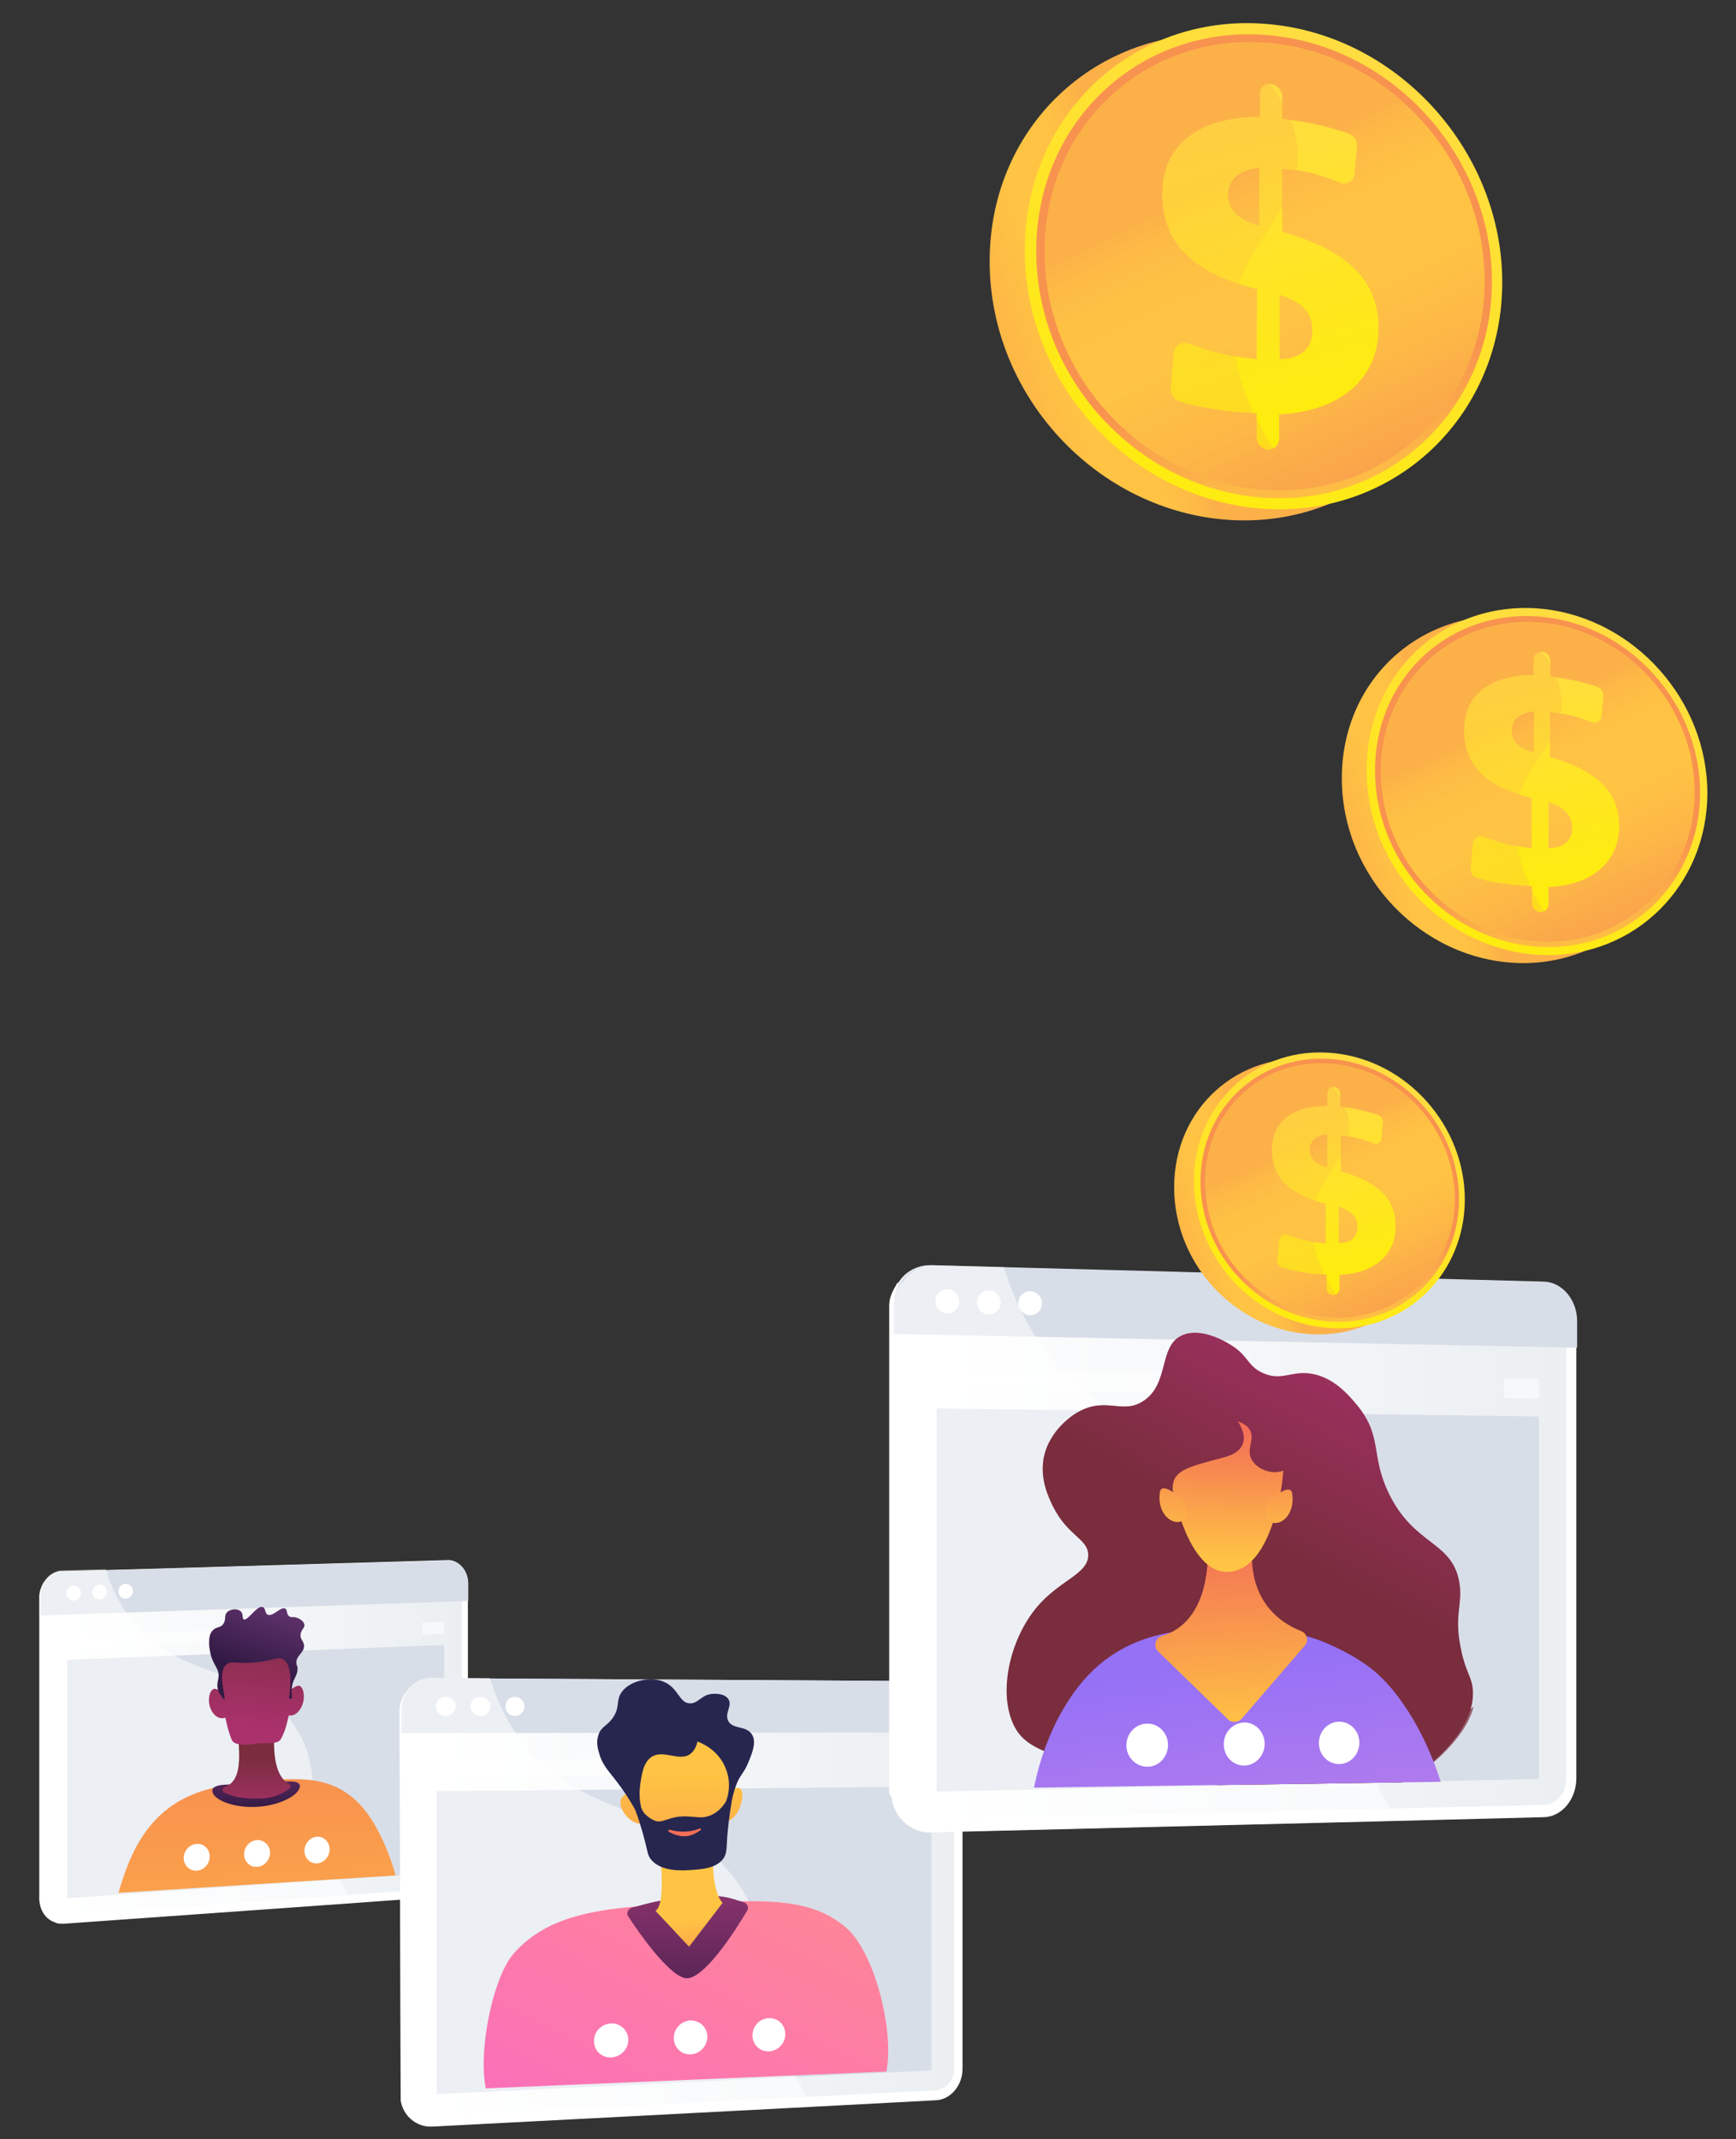 <?xml version="1.0" encoding="utf-8"?>
<!-- Generator: Adobe Illustrator 19.0.0, SVG Export Plug-In . SVG Version: 6.00 Build 0)  -->
<svg version="1.1" id="Layer_1" xmlns="http://www.w3.org/2000/svg" xmlns:xlink="http://www.w3.org/1999/xlink" x="0px" y="0px"
	 viewBox="0 0 454.5 560" style="enable-background:new 0 0 454.5 560;" xml:space="preserve">
<rect x="0" y="0" width="454.5" height="560" fill="#333333" stroke="none"/>
<style type="text/css">
	.st0{fill:#FFFFFF;}
	.st1{fill:url(#XMLID_42_);}
	.st2{fill:#D8DEE8;}
	.st3{opacity:0.5;}
	.st4{clip-path:url(#XMLID_43_);}
	.st5{fill:url(#XMLID_44_);}
	.st6{fill:url(#XMLID_45_);}
	.st7{fill:url(#XMLID_46_);}
	.st8{fill:url(#XMLID_47_);}
	.st9{fill:url(#XMLID_48_);}
	.st10{fill:url(#XMLID_49_);}
	.st11{fill:url(#XMLID_50_);}
	.st12{opacity:0.3;}
	.st13{fill:url(#XMLID_51_);}
	.st14{fill:url(#XMLID_52_);}
	.st15{clip-path:url(#XMLID_53_);}
	.st16{fill:url(#XMLID_54_);}
	.st17{fill:url(#XMLID_55_);}
	.st18{fill:url(#XMLID_57_);}
	.st19{fill:url(#XMLID_65_);}
	.st20{fill:url(#XMLID_69_);}
	.st21{fill:url(#XMLID_70_);}
	.st22{fill:#26264F;}
	.st23{fill:url(#XMLID_95_);}
	.st24{fill:url(#XMLID_102_);}
	.st25{clip-path:url(#XMLID_131_);}
	.st26{fill:url(#XMLID_158_);}
	.st27{opacity:0.7;fill:url(#XMLID_159_);enable-background:new    ;}
	.st28{fill:url(#XMLID_160_);}
	.st29{fill:url(#XMLID_169_);}
	.st30{fill:url(#XMLID_170_);}
	.st31{fill:url(#XMLID_171_);}
	.st32{fill:url(#XMLID_180_);}
	.st33{fill:url(#XMLID_181_);}
	.st34{fill:url(#XMLID_182_);}
	.st35{fill:url(#XMLID_187_);}
	.st36{fill:url(#XMLID_188_);}
	.st37{fill:url(#XMLID_189_);}
	.st38{opacity:0.3;fill:url(#XMLID_190_);enable-background:new    ;}
	.st39{fill:url(#XMLID_191_);}
	.st40{fill:url(#XMLID_192_);}
	.st41{fill:url(#XMLID_193_);}
	.st42{fill:url(#XMLID_194_);}
	.st43{fill:url(#XMLID_195_);}
	.st44{opacity:0.3;fill:url(#XMLID_196_);enable-background:new    ;}
	.st45{fill:url(#XMLID_197_);}
	.st46{fill:url(#XMLID_198_);}
	.st47{fill:url(#XMLID_199_);}
	.st48{fill:url(#XMLID_201_);}
	.st49{fill:url(#XMLID_202_);}
	.st50{opacity:0.3;fill:url(#XMLID_203_);enable-background:new    ;}
</style>
<g id="XMLID_58_">
	<g id="XMLID_96_">
		<path id="XMLID_124_" class="st0" d="M122.5,414.6v75.1c0,3.5-2.3,6.4-5.3,6.7l-24.8,1.8h0l-75.8,5.4c-0.5,0-1,0-1.5-0.1
			c-0.1,0-0.2,0-0.3-0.1c-0.2-0.1-0.3-0.1-0.5-0.2c-0.2-0.1-0.3-0.1-0.5-0.2c-0.2-0.1-0.5-0.2-0.7-0.4c-0.2-0.1-0.3-0.2-0.4-0.3
			c-0.1-0.1-0.3-0.2-0.4-0.3c-1-1-1.7-2.3-1.9-3.9c0-0.3-0.1-0.5-0.1-0.8v-79.2c0-0.1,0-0.1,0-0.2s0-0.2,0-0.3
			c0.1-1.1,0.5-2.2,1.1-3.2c0,0,0.1-0.1,0.1-0.1c0.9-1.5,2.2-2.5,3.8-2.9c0.2-0.1,0.4-0.1,0.6-0.1c0.2,0,0.4,0,0.6,0L28,411l0,0
			l24.6-0.7l64.6-1.9c0.1,0,0.1,0,0.2,0c0.1,0,0.2,0,0.2,0c0.1,0,0.2,0,0.2,0C120.5,408.8,122.5,411.4,122.5,414.6z"/>
		
			<linearGradient id="XMLID_42_" gradientUnits="userSpaceOnUse" x1="12.521" y1="106.07" x2="120.896" y2="106.07" gradientTransform="matrix(1 0 0 -1 0 562)">
			<stop  offset="0" style="stop-color:#FFFFFF"/>
			<stop  offset="0.996" style="stop-color:#EBEFF2"/>
		</linearGradient>
		<path id="XMLID_123_" class="st1" d="M16.6,501.4c-2.2,0.2-4.1-1.7-4.1-4.2V418c0-2.5,1.8-4.6,4.1-4.6l100.6-3
			c2-0.1,3.7,1.8,3.7,4.2v75.1c0,2.4-1.7,4.4-3.7,4.5L16.6,501.4z"/>
		<path id="XMLID_122_" class="st2" d="M117.2,408.5l-100.6,2.9c-3.3,0.1-6,3.1-6,6.8v4.7l112-3.8v-4.5
			C122.6,411.1,120.2,408.4,117.2,408.5z"/>
		<path id="XMLID_121_" class="st0" d="M21.2,417c0,1.1-0.9,2-1.9,2c-1.1,0-1.9-0.8-1.9-1.9c0-1.1,0.9-2,1.9-2
			C20.4,415,21.2,415.9,21.2,417z"/>
		<path id="XMLID_120_" class="st0" d="M28,416.7c0,1.1-0.9,2-1.9,2c-1.1,0-1.9-0.8-1.9-1.9c0-1.1,0.9-2,1.9-2
			C27.2,414.8,28,415.7,28,416.7z"/>
		<path id="XMLID_119_" class="st0" d="M34.8,416.5c0,1.1-0.9,2-1.9,2c-1.1,0-1.9-0.8-1.9-1.9s0.9-2,1.9-2
			C33.9,414.6,34.8,415.5,34.8,416.5z"/>
		<polygon id="XMLID_118_" class="st2" points="116.3,490.1 17.6,496.9 17.6,434.5 116.3,430.6 		"/>
		<g id="XMLID_115_" class="st3">
			<polygon id="XMLID_117_" class="st0" points="70.2,426.2 17.6,428.1 17.6,431.4 70.2,429.4 			"/>
			<polygon id="XMLID_116_" class="st0" points="110.6,424.7 110.6,427.9 116.3,427.7 116.3,424.5 			"/>
		</g>
		<g id="XMLID_113_" class="st3">
			<path id="XMLID_114_" class="st0" d="M92.4,498.1l-75.8,5.4c-0.5,0-1,0-1.5-0.1c-0.1,0-0.2,0-0.3-0.1c-0.2-0.1-0.3-0.1-0.5-0.2
				c-0.2-0.1-0.3-0.1-0.5-0.2c-0.2-0.1-0.5-0.2-0.7-0.4c-0.2-0.1-0.3-0.2-0.4-0.3c-0.1-0.1-0.3-0.2-0.4-0.3c-1-1-1.7-2.3-1.9-3.9
				c0-0.1-0.1-0.2-0.1-0.2v-79.8c0-0.1,0-0.1,0-0.2s0-0.2,0-0.3c0.1-1.1,0.5-2.2,1-3.2c0,0,0.1-0.1,0.1-0.1c1.1-1.8,2.9-3.1,5-3.1
				l11.3-0.3c0,0,0,0.1,0,0.1l0,0c0.4,0.7,0.5,1.4,0.7,2.1c1,2.8,2.4,5.7,4.2,8.5c0.1,0.2,0.2,0.3,0.4,0.5c1.3,2,2.8,3.7,4.2,5.2
				c1.2,1.2,2.4,2.3,3.7,3.2c1.5,1.1,3,2,4.5,2.9l0,0c2.3,1.2,4.6,2.2,7,3.1c9.1,3.5,18.4,5.7,25,15.9c6.3,9.7,3.1,15.7,7,28.7
				c0.4,1.4,0.9,2.8,1.5,4.3c0.2,0.4,0.3,0.8,0.5,1.2c0.7,1.9,1.6,3.6,2.4,5.3c0.7,1.4,1.5,2.8,2.3,4.2
				C91.6,496.8,92,497.4,92.4,498.1L92.4,498.1z"/>
		</g>
		<g id="XMLID_101_">
			<g id="XMLID_237_">
				<defs>
					<polygon id="XMLID_14_" points="110.7,490.5 23.3,496 23.3,403.7 110.7,401.5 					"/>
				</defs>
				<clipPath id="XMLID_43_">
					<use xlink:href="#XMLID_14_"  style="overflow:visible;"/>
				</clipPath>
				<g id="XMLID_103_" class="st4">
					
						<linearGradient id="XMLID_44_" gradientUnits="userSpaceOnUse" x1="60.937" y1="157.796" x2="70.541" y2="4.691" gradientTransform="matrix(1 0 0 -1 0 562)">
						<stop  offset="3.597000e-003" style="stop-color:#F36F56"/>
						<stop  offset="1" style="stop-color:#FFC444"/>
					</linearGradient>
					<path id="XMLID_112_" class="st5" d="M30.2,514.5c-3.1-7.9,1.2-21.6,3.9-27.8c7.8-18,22.1-19.3,33.7-20.4
						c11.3-1,22.1-2.1,29.9,10.7c5.1,8.3,9.8,23.7,6.6,32.3c-3.3,9-12.4,2.9-34.5,4.3C45.2,515.2,34,524.4,30.2,514.5z"/>
					
						<linearGradient id="XMLID_45_" gradientUnits="userSpaceOnUse" x1="67.141" y1="88.023" x2="66.83" y2="106.997" gradientTransform="matrix(1 0 0 -1 0 562)">
						<stop  offset="0" style="stop-color:#311944"/>
						<stop  offset="1" style="stop-color:#893976"/>
					</linearGradient>
					<path id="XMLID_111_" class="st6" d="M78.5,467.6c0,2.2-5.1,5.1-11.4,5.4c-6.3,0.3-11.5-2-11.5-4.2s5.2-1.5,11.5-1.8
						C73.4,466.7,78.5,465.4,78.5,467.6z"/>
					
						<linearGradient id="XMLID_46_" gradientUnits="userSpaceOnUse" x1="67.299" y1="86.257" x2="67.199" y2="102.253" gradientTransform="matrix(1 0 0 -1 0 562)">
						<stop  offset="0" style="stop-color:#AB316D"/>
						<stop  offset="1" style="stop-color:#792D3D"/>
					</linearGradient>
					<path id="XMLID_110_" class="st7" d="M62.9,453.1c-1.7,0.1,2.3,12.6-4.1,14.7c-0.6,0.2-0.7,1.1-0.2,1.4
						c1.7,0.9,4.9,1.9,10.1,1.6c3.4-0.2,5.8-1.6,7.1-2.6c0.4-0.3,0.4-1-0.1-1.2c-1.9-0.9-4.6-4.1-3.8-14L62.9,453.1z"/>
					
						<linearGradient id="XMLID_47_" gradientUnits="userSpaceOnUse" x1="65.947" y1="109.182" x2="68.598" y2="141.102" gradientTransform="matrix(1 0 0 -1 0 562)">
						<stop  offset="0" style="stop-color:#AB316D"/>
						<stop  offset="1" style="stop-color:#792D3D"/>
					</linearGradient>
					<path id="XMLID_109_" class="st8" d="M57.6,438c0,0.2,0.6,11.8,3.1,17.5c0.7,1.6,4.4,1.3,6.7,0.9c2-0.3,5.2,0.4,6.1-1.1
						c3.6-6.1,3-20.6,3-20.6s-1.8-4.8-9.4-4.4C59.5,430.8,57.6,438,57.6,438z"/>
					
						<linearGradient id="XMLID_48_" gradientUnits="userSpaceOnUse" x1="56.99" y1="109.684" x2="59.606" y2="141.18" gradientTransform="matrix(1 0 0 -1 0 562)">
						<stop  offset="0" style="stop-color:#AB316D"/>
						<stop  offset="1" style="stop-color:#792D3D"/>
					</linearGradient>
					<path id="XMLID_108_" class="st9" d="M59.4,444.2c0,0-1.6-1.9-3.1-2.1c-1.5-0.2-2.5,3.9-0.4,6.5c2.1,2.5,4.4,0.3,4.4,0.3
						L59.4,444.2z"/>
					
						<linearGradient id="XMLID_49_" gradientUnits="userSpaceOnUse" x1="76.178" y1="108.785" x2="78.828" y2="140.678" gradientTransform="matrix(1 0 0 -1 0 562)">
						<stop  offset="0" style="stop-color:#AB316D"/>
						<stop  offset="1" style="stop-color:#792D3D"/>
					</linearGradient>
					<path id="XMLID_107_" class="st10" d="M74.9,443.6c0,0,1.6-2,3.1-2.3c1.5-0.3,2.4,3.7,0.4,6.4c-2,2.7-4.4,0.6-4.4,0.6
						L74.9,443.6z"/>
					
						<linearGradient id="XMLID_50_" gradientUnits="userSpaceOnUse" x1="65.251" y1="124.455" x2="72.325" y2="146.394" gradientTransform="matrix(1 0 0 -1 0 562)">
						<stop  offset="0" style="stop-color:#311944"/>
						<stop  offset="1" style="stop-color:#6B3976"/>
					</linearGradient>
					<path id="XMLID_106_" class="st11" d="M58.1,444.1c0.2,0.4,0.4,0.7,0.6,0.7c0.6-0.2-1.9-6.7,0.5-9c1.2-1.2,2.5-0.2,7.4-0.6
						c4.9-0.4,6.1-1.7,7.6-0.8c1.3,0.8,2.5,3.2,1.5,10.3c0.3-0.1,0.6-0.2,0.8-0.2c-0.4-2.3,0-3.8,0.5-4.8c0.3-0.7,0.9-1.6,0.9-2.9
						c0-0.8-0.3-0.8-0.3-1.5c-0.1-1.9,1.9-2.5,2-4.3c0.1-1.4-1.1-1.7-0.9-3.2c0.2-1.3,1.1-1.6,1-2.5c-0.2-1-1.4-1.7-2.3-1.9
						c-0.9-0.2-1.2,0.1-1.7-0.3c-0.8-0.6-0.4-1.7-1-2c-1.1-0.7-3.2,2.2-4.6,1.6c-0.8-0.4-0.5-1.7-1.3-2c-1.5-0.6-4,3.8-5,3.2
						c-0.5-0.3,0-1.3-0.7-2c-0.8-0.9-2.8-0.8-3.7,0.2c-0.8,0.9-0.1,1.9-1,3.1c-0.8,1-1.7,0.6-2.6,1.5c-1.5,1.4-1,4.5-0.8,5.6
						c0.7,3.8,2.7,4.5,2.2,7.1c-0.1,0.7-0.4,1.4-0.2,2.5C57.1,442.9,57.7,443.6,58.1,444.1z"/>
					<g id="XMLID_104_" class="st12">
						
							<linearGradient id="XMLID_51_" gradientUnits="userSpaceOnUse" x1="65.28" y1="124.514" x2="72.406" y2="146.614" gradientTransform="matrix(1 0 0 -1 0 562)">
							<stop  offset="0" style="stop-color:#311944"/>
							<stop  offset="1" style="stop-color:#6B3976"/>
						</linearGradient>
						<path id="XMLID_105_" class="st13" d="M76.6,435.2c-0.2-1.8,1.2-2.8,1-4.1c-0.2-1-1.3-2-2.4-2.1c-2.3-0.4-3.8,3.3-6.1,3
							c-1.8-0.2-1.6-2.5-3.6-3.3c-3.2-1.3-6.5,3.2-8.7,2c-0.6-0.3-1.3-1.2-1.3-3.8c-1.2,1.5-0.7,4.3-0.6,5.3
							c0.7,3.8,2.7,4.5,2.2,7.1c-0.1,0.7-0.4,1.4-0.2,2.5c0.2,1,0.7,1.8,1.1,2.3c0.2,0.4,0.4,0.7,0.6,0.7c0.6-0.2-1.9-6.7,0.5-9
							c1.2-1.2,2.5-0.2,7.4-0.6c4.9-0.4,6.1-1.7,7.6-0.8c1.3,0.8,2.5,3.2,1.5,10.3c0.3-0.1,0.6-0.2,0.8-0.2c-0.4-2.3,0-3.8,0.5-4.8
							c0.1-0.3,0.3-0.6,0.5-1c0-0.6-0.1-1.3-0.3-2C76.9,435.9,76.7,435.8,76.6,435.2z"/>
					</g>
				</g>
			</g>
		</g>
		<g id="XMLID_97_">
			<path id="XMLID_100_" class="st0" d="M54.9,486c0,1.9-1.5,3.6-3.4,3.7c-1.9,0.1-3.4-1.4-3.4-3.3c0-1.9,1.5-3.6,3.4-3.7
				C53.3,482.5,54.9,484,54.9,486z"/>
			<path id="XMLID_99_" class="st0" d="M70.7,485c0,1.9-1.5,3.6-3.4,3.7c-1.9,0.1-3.4-1.4-3.4-3.3c0-1.9,1.5-3.6,3.4-3.7
				C69.2,481.6,70.7,483.1,70.7,485z"/>
			<path id="XMLID_98_" class="st0" d="M86.3,484.1c0,1.9-1.5,3.6-3.3,3.7c-1.8,0.1-3.3-1.4-3.3-3.3s1.5-3.6,3.3-3.7
				C84.8,480.7,86.3,482.2,86.3,484.1z"/>
		</g>
	</g>
	<g id="XMLID_59_">
		<path id="XMLID_94_" class="st2" d="M251.8,448c0-3.8-2.4-6.9-5.6-7.7c-0.1,0-0.2-0.1-0.4-0.1c-0.3-0.1-0.7-0.1-1.1-0.1l-66.3-0.4
			l-65.4-0.4c-0.1,0-0.3,0-0.4,0c-1.7,0.1-3.3,0.8-4.6,1.9c0,0-0.1,0-0.1,0.1c-0.2,0.2-0.4,0.3-0.5,0.5c0,0,0,0,0,0
			c-0.1,0.1-0.2,0.2-0.3,0.3c-1.3,1.5-2,3.4-2,5.6v6l0,0v94.7c0,0.7,0.1,1.4,0.3,2.1c0.1,0.4,0.2,0.8,0.4,1.1c1,2.5,3.1,4.2,5.7,4.7
			c0.5,0.1,1.1,0.1,1.6,0.1l100.1-5.2l0,0l31.6-1.6c3.8-0.2,6.9-3.8,6.9-8.2v-87.9l0,0L251.8,448L251.8,448z"/>
		<g id="XMLID_81_">
			<path id="XMLID_93_" class="st0" d="M252,448v93.6c0,4.3-3.1,8-6.9,8.2l-32.1,1.7l-99.9,5.2c-4.1,0.2-7.7-2.9-8.2-7
				c0-0.3-0.3-101.9-0.3-101.9c0-1.7,0.7-3.3,1.5-4.6c0,0,0.2-0.1,0.2-0.1c1.4-2.2,3.9-3.7,6.7-3.7l15.2,0.1l116.8,0.7
				C248.9,440.1,252,443.6,252,448z"/>
			
				<linearGradient id="XMLID_52_" gradientUnits="userSpaceOnUse" x1="107.649" y1="64.041" x2="249.81" y2="64.041" gradientTransform="matrix(1 0 0 -1 0 562)">
				<stop  offset="0" style="stop-color:#FFFFFF"/>
				<stop  offset="0.996" style="stop-color:#EBEFF2"/>
			</linearGradient>
			<path id="XMLID_92_" class="st14" d="M113.1,553.9c-3,0.2-5.4-2.3-5.4-5.5V447.7c0-3.2,2.4-5.7,5.4-5.7l132,0.6
				c2.6,0,4.7,2.4,4.7,5.3v93.7c0,2.9-2.1,5.4-4.7,5.6L113.1,553.9z"/>
			<path id="XMLID_91_" class="st2" d="M245.1,440.1l-132-0.8c-4.4,0-8,3.7-8,8.4v6l146.9-0.2v-5.6
				C252,443.6,248.9,440.1,245.1,440.1z"/>
			<path id="XMLID_90_" class="st0" d="M119.3,446.7c0,1.4-1.2,2.5-2.6,2.5c-1.4,0-2.6-1.1-2.6-2.5c0-1.4,1.2-2.5,2.6-2.5
				C118.1,444.2,119.3,445.3,119.3,446.7z"/>
			<path id="XMLID_89_" class="st0" d="M128.4,446.7c0,1.4-1.1,2.5-2.6,2.5c-1.4,0-2.6-1.1-2.6-2.5c0-1.4,1.1-2.5,2.6-2.5
				C127.2,444.2,128.4,445.3,128.4,446.7z"/>
			<path id="XMLID_88_" class="st0" d="M137.3,446.7c0,1.4-1.1,2.5-2.5,2.5c-1.4,0-2.5-1.1-2.5-2.5s1.1-2.5,2.5-2.5
				C136.2,444.2,137.3,445.4,137.3,446.7z"/>
			<polygon id="XMLID_87_" class="st2" points="243.9,542 114.4,548.2 114.4,468.9 243.9,467.7 			"/>
			<g id="XMLID_84_" class="st3">
				<polygon id="XMLID_86_" class="st0" points="184,460.3 114.4,460.7 114.4,464.9 184,464.5 				"/>
				<polygon id="XMLID_85_" class="st0" points="236.5,460.1 236.5,464.1 243.9,464.1 243.9,460.1 				"/>
			</g>
			<g id="XMLID_82_" class="st3">
				<path id="XMLID_83_" class="st0" d="M213,551.4l-99.9,5.2c-4.1,0.2-7.7-2.9-8.2-7c0-0.1-0.3-101.9-0.3-101.9
					c0-1.7,0.7-3.3,1.5-4.6c0,0,0.2-0.1,0.2-0.1c1.4-2.3,3.9-3.8,6.7-3.8l15.2,0.1c0,0,0,0.1,0.1,0.1c0.3,0.9,0.6,1.8,0.9,2.7
					c1.3,3.6,3.1,7.3,5.5,11c0.2,0.2,0.3,0.4,0.5,0.7c1.8,2.6,3.6,4.9,5.6,6.8c1.6,1.6,3.2,3,4.9,4.2c1.9,1.5,3.9,2.7,6,3.8
					c14.7,8,31.1,8.7,42,25.1c9.3,14,2.6,21.7,11.6,43.3c1,2.3,2,4.6,3.1,6.7c0.9,1.8,1.9,3.6,3,5.3
					C212,549.8,212.5,550.6,213,551.4z"/>
			</g>
		</g>
		<g id="XMLID_77_">
			<path id="XMLID_80_" class="st0" d="M165.2,534c0,3-2.3,5.5-5.2,5.6c-2.9,0.1-5.2-2.2-5.2-5.1c0-3,2.3-5.5,5.2-5.6
				C162.9,528.8,165.2,531.1,165.2,534z"/>
			<path id="XMLID_79_" class="st0" d="M185.9,533.2c0,2.9-2.3,5.4-5,5.5c-2.8,0.1-5.1-2.2-5.1-5.1s2.3-5.4,5.1-5.5
				C183.7,528,185.9,530.3,185.9,533.2z"/>
			<path id="XMLID_78_" class="st0" d="M206.2,532.4c0,2.9-2.2,5.3-4.9,5.4c-2.7,0.1-5-2.1-5-5s2.2-5.3,5-5.4
				C204,527.2,206.2,529.5,206.2,532.4z"/>
		</g>
		<g id="XMLID_64_">
			<g id="XMLID_200_">
				<defs>
					<polygon id="XMLID_13_" points="236.5,542.1 122.1,546.9 122.1,439.1 236.5,439.8 					"/>
				</defs>
				<clipPath id="XMLID_53_">
					<use xlink:href="#XMLID_13_"  style="overflow:visible;"/>
				</clipPath>
				<g id="XMLID_66_" class="st15">
					
						<linearGradient id="XMLID_54_" gradientUnits="userSpaceOnUse" x1="221.942" y1="111.173" x2="161.544" y2="-7.715" gradientTransform="matrix(1 0 0 -1 0 562)">
						<stop  offset="0" style="stop-color:#FF9085"/>
						<stop  offset="1" style="stop-color:#FB6FBB"/>
					</linearGradient>
					<path id="XMLID_76_" class="st16" d="M182.3,551.6c-35.1,1.8-47.6,7.1-53.3-0.4c-5.3-6.9-0.9-32.4,5.4-39.7
						c9.9-11.4,25.6-12.3,46.7-13.3c19.5-0.9,31.4-1.5,40.6,6.6c8.6,7.6,14.1,34.2,8.7,41.8C225.5,553.7,214.8,549.8,182.3,551.6z"
						/>
					
						<linearGradient id="XMLID_55_" gradientUnits="userSpaceOnUse" x1="179.297" y1="23.291" x2="180.299" y2="77.989" gradientTransform="matrix(1 0 0 -1 0 562)">
						<stop  offset="0" style="stop-color:#311944"/>
						<stop  offset="0.555" style="stop-color:#6F2B60"/>
						<stop  offset="1" style="stop-color:#A03976"/>
					</linearGradient>
					<path id="XMLID_75_" class="st17" d="M169.5,498.3l-4.1,1.1c-1,0.3-1.5,1.5-0.9,2.3c2.8,4.3,10.2,14.9,14.7,16.1
						c4.7,1.2,13.5-12.7,16.4-17.6c0.5-0.8,0.1-1.9-0.8-2.2l-2.9-0.9c-2.4-0.7-4.9-1-7.5-0.7l-11.1,1.1
						C172,497.7,170.7,498,169.5,498.3z"/>
					
						<linearGradient id="XMLID_57_" gradientUnits="userSpaceOnUse" x1="180.95" y1="59.765" x2="184.738" y2="35.142" gradientTransform="matrix(1 0 0 -1 0 562)">
						<stop  offset="0" style="stop-color:#FFC444"/>
						<stop  offset="0.996" style="stop-color:#F36F56"/>
					</linearGradient>
					<path id="XMLID_74_" class="st18" d="M172.5,482.5c0,0,2.2,16-0.9,17.7l8.8,9.4l8.8-11.5c0,0-3.3-2.4-2.4-15.7L172.5,482.5z"/>
					
						<linearGradient id="XMLID_65_" gradientUnits="userSpaceOnUse" x1="179.157" y1="97.568" x2="178.206" y2="34.797" gradientTransform="matrix(1 0 0 -1 0 562)">
						<stop  offset="0" style="stop-color:#FFC444"/>
						<stop  offset="0.996" style="stop-color:#F36F56"/>
					</linearGradient>
					<path id="XMLID_73_" class="st19" d="M167.3,459.4c-0.3,0.4-4.5,20.8,9.9,22.7c14.2,1.9,14.8-13,14.6-19.3
						c-0.2-6.3-6.6-8.6-10.4-9C177.7,453.5,168.4,457.9,167.3,459.4z"/>
					
						<linearGradient id="XMLID_69_" gradientUnits="userSpaceOnUse" x1="811.4" y1="566.523" x2="810.447" y2="503.621" gradientTransform="matrix(0.994 -0.113 -0.113 -0.994 -578.159 1115.88)">
						<stop  offset="0" style="stop-color:#FFC444"/>
						<stop  offset="0.996" style="stop-color:#F36F56"/>
					</linearGradient>
					<path id="XMLID_72_" class="st20" d="M166.4,471.3c0,0-0.7-3.3-3.2-1.2c-2.5,2.1,1.5,7.6,4.7,7.3L166.4,471.3z"/>
					
						<linearGradient id="XMLID_70_" gradientUnits="userSpaceOnUse" x1="192.228" y1="97.461" x2="191.279" y2="34.817" gradientTransform="matrix(1 0 0 -1 0 562)">
						<stop  offset="0" style="stop-color:#FFC444"/>
						<stop  offset="0.996" style="stop-color:#F36F56"/>
					</linearGradient>
					<path id="XMLID_71_" class="st21" d="M191.3,468.8c-0.4,0.3-1.6,8-1.6,8s2,0.2,3.5-2.6C194.7,471.5,195.4,466,191.3,468.8z"/>
					<path id="XMLID_68_" class="st22" d="M196.9,454.1c-1.5-2.5-5.2-1.3-6.3-3.7c-0.9-2,1.2-3.9,0.1-5.6c-1-1.5-3.3-1.4-3.8-1.4
						c-3.2,0-4,2.6-6.3,2.5c-2.8-0.1-2.9-3.9-6.7-5.6c-3.6-1.6-9-0.3-11.1,2.6c-1.7,2.3-0.3,4-2.5,7c-1.5,2-2.9,2.1-3.6,4.2
						c-0.7,1.9-0.2,3.7,0.2,5c0.9,3.2,2.6,4.6,5.1,8c1.1,1.5,2.7,3.7,4.3,6.7c0.7,1.8,1.6,4.5,2.5,8c0.8,3.2,0.8,3.8,1.5,4.8
						c2.6,3.5,8.5,3.1,11,2.9c2.8-0.2,6.3-0.5,8.1-3c0.9-1.3,0.8-2.5,1-5.7c0.2-2.3,0.5-5.5,1.2-9.4c0,0,0.3-1.8,1.1-4
						c1-2.8,2.1-3.2,3.2-6C196.9,459,198.1,456.1,196.9,454.1z M185.2,475.5c-1.7,0.5-2.9,0.1-5.3,0c-4.8-0.2-6.3,2-8.5,1.1
						c-0.9-0.4-3.1-1.5-3.6-3.7c-0.3-1.4-0.5-3.4-0.2-5.6c0.4-2.8,0.8-5.9,3-7.4c3.2-2,7.3,1.4,10.2-0.8c1.1-0.9,1.6-2.2,1.8-3.2
						c0.6,0.2,5.8,2.1,7.6,7.6c1.2,3.4,0.5,6.4-0.1,8C189.2,473.1,187.5,474.9,185.2,475.5z"/>
					
						<linearGradient id="XMLID_95_" gradientUnits="userSpaceOnUse" x1="182.298" y1="109.633" x2="179.582" y2="86.188" gradientTransform="matrix(1 0 0 -1 0 562)">
						<stop  offset="0" style="stop-color:#FFC444"/>
						<stop  offset="0.996" style="stop-color:#F36F56"/>
					</linearGradient>
					<path id="XMLID_67_" class="st23" d="M175.4,479c1.8,0.5,4.6,0.9,7.7-0.3c0.3-0.1,0.6,0.2,0.3,0.4c-1.1,0.8-2.7,1.7-4.5,1.6
						c-1.5-0.1-2.8-0.6-3.8-1.2C174.8,479.3,175,478.9,175.4,479z"/>
				</g>
			</g>
		</g>
		<g id="XMLID_60_">
			<path id="XMLID_63_" class="st0" d="M164.5,534c0,2.4-2,4.5-4.5,4.6c-2.5,0.1-4.5-1.8-4.5-4.3c0-2.5,2-4.5,4.5-4.6
				C162.5,529.6,164.5,531.6,164.5,534z"/>
			<path id="XMLID_62_" class="st0" d="M185.2,533.2c0,2.4-2,4.5-4.4,4.6c-2.4,0.1-4.4-1.8-4.4-4.3s2-4.5,4.4-4.6
				C183.3,528.9,185.2,530.8,185.2,533.2z"/>
			<path id="XMLID_61_" class="st0" d="M205.6,532.5c0,2.4-1.9,4.4-4.3,4.5c-2.4,0.1-4.3-1.8-4.3-4.2c0-2.4,1.9-4.4,4.3-4.5
				C203.7,528.2,205.6,530.1,205.6,532.5z"/>
		</g>
	</g>
	<g id="XMLID_125_">
		<g id="XMLID_141_">
			<path id="XMLID_153_" class="st0" d="M412.7,345.8v119.7c0,5.5-3.8,10.1-8.5,10.2l-39.3,1l-121.4,3c-4.9,0.1-9.5-3.9-10.1-9.2
				c-0.1-0.4-0.6-0.8-0.6-1.2V341.7c0-2.2,1.1-4.1,2.1-5.8c0-0.1,0.3-0.1,0.3-0.1c1.7-2.8,4.8-4.6,8.1-4.5l18.4,0.5l142.4,3.8
				C408.9,335.7,412.7,340.2,412.7,345.8z"/>
			
				<linearGradient id="XMLID_102_" gradientUnits="userSpaceOnUse" x1="237.018" y1="156.566" x2="410.128" y2="156.566" gradientTransform="matrix(1 0 0 -1 0 562)">
				<stop  offset="0" style="stop-color:#FFFFFF"/>
				<stop  offset="0.996" style="stop-color:#EBEFF2"/>
			</linearGradient>
			<path id="XMLID_152_" class="st24" d="M243.6,476.2c-3.6,0.1-6.5-3.1-6.5-7.1V341.7c0-4,2.9-7.2,6.5-7.1l160.7,4.1
				c3.2,0.1,5.8,3.2,5.8,7v119.8c0,3.8-2.6,6.9-5.8,7L243.6,476.2z"/>
			<path id="XMLID_151_" class="st2" d="M404.3,335.5l-160.7-4.3c-5.3-0.1-9.6,4.5-9.6,10.4v7.6l178.9,3.6v-7.2
				C412.8,340.2,409,335.7,404.3,335.5z"/>
			<path id="XMLID_150_" class="st0" d="M251.1,340.7c0,1.8-1.4,3.1-3.1,3.1c-1.7,0-3.1-1.5-3.1-3.2s1.4-3.1,3.1-3.1
				C249.7,337.5,251.1,339,251.1,340.7z"/>
			<path id="XMLID_149_" class="st0" d="M262,341c0,1.7-1.4,3.1-3.1,3.1c-1.7,0-3.1-1.5-3.1-3.2c0-1.8,1.4-3.1,3.1-3.1
				C260.6,337.8,262,339.3,262,341z"/>
			<path id="XMLID_148_" class="st0" d="M272.8,341.2c0,1.7-1.4,3.1-3.1,3.1c-1.7,0-3.1-1.5-3.1-3.2s1.4-3.1,3.1-3.1
				C271.5,338.1,272.8,339.5,272.8,341.2z"/>
			<polygon id="XMLID_147_" class="st2" points="402.9,465.7 245.2,469 245.2,368.7 402.9,370.8 			"/>
			<g id="XMLID_144_" class="st3">
				<polygon id="XMLID_146_" class="st0" points="329.5,359.7 245.2,358.3 245.2,363.7 329.5,365 				"/>
				<polygon id="XMLID_145_" class="st0" points="393.8,360.9 393.8,366 402.9,366.1 402.9,361 				"/>
			</g>
			<g id="XMLID_142_" class="st3">
				<path id="XMLID_143_" class="st0" d="M365.9,476.6l-121.4,3c-4.9,0.1-9.6-3.9-10.1-9.2c0-0.1-0.6-0.2-0.6-0.4V341.6
					c0-2.1,1.1-4.1,2.1-5.7c0-0.1,0.3-0.1,0.4-0.1c1.7-2.9,4.8-4.7,8.2-4.6l18.3,0.5c0,0.1,0.1,0.1,0.1,0.1c0.3,1.1,0.7,2.2,1.1,3.4
					c1.6,4.6,3.8,9.3,6.7,14c0.2,0.3,0.4,0.6,0.5,0.9c2.1,3.4,4.4,6.3,6.8,8.8c1.9,2,3.9,3.8,5.9,5.5c2.4,1.9,4.8,3.5,7.3,5
					c17.8,10.6,37.8,11.9,51.1,33.1c11.4,18.2,3.2,27.7,14.2,55.5c1.2,3,2.5,5.9,3.8,8.7c1.2,2.4,2.4,4.6,3.6,6.8
					C364.6,474.5,365.3,475.6,365.9,476.6z"/>
			</g>
		</g>
		<g id="XMLID_130_">
			<g id="XMLID_56_">
				<defs>
					<polygon id="XMLID_10_" points="394.3,466.2 254.3,468.2 254.3,323.3 394.3,327.3 					"/>
				</defs>
				<clipPath id="XMLID_131_">
					<use xlink:href="#XMLID_10_"  style="overflow:visible;"/>
				</clipPath>
				<g id="XMLID_132_" class="st25">
					<g id="XMLID_138_">
						
							<linearGradient id="XMLID_158_" gradientUnits="userSpaceOnUse" x1="366.18" y1="220.204" x2="332.936" y2="155.1" gradientTransform="matrix(1 0 0 -1 0 562)">
							<stop  offset="0" style="stop-color:#AB316D"/>
							<stop  offset="1" style="stop-color:#792D3D"/>
						</linearGradient>
						<path id="XMLID_140_" class="st26" d="M301.7,464.7c-27.4-4.2-33.5-7.3-36.3-13.1c-4.1-8.5-1.1-22.2,5.9-30.7
							c6.1-7.4,13.8-8.8,13.6-14c-0.2-4.2-5.4-4.8-9.3-12.7c-1.1-2.3-3.3-6.8-2.4-12.3c1.4-7.9,8.5-12,9.1-12.3
							c7.4-4.1,11.6,0.8,17.1-2.9c6.9-4.6,3.8-14.5,10.2-17.2c4.7-2,10.7,1.4,12.2,2.3c5.2,3,4.6,5.8,9,7.7
							c5.1,2.2,7.6-1.1,13.5,0.3c4.9,1.2,8.4,4.8,11.3,8.4c6.4,8.1,3.2,12.8,8,22.7c6.7,13.9,16.7,12.4,18.5,23.5
							c0.9,5.8-1.5,8.4,0.4,17.3c1.2,6,2.8,7.1,3.1,10.6c0.8,10.1-10.6,19.2-12.8,20.7C359.1,473.3,340,470.6,301.7,464.7z"/>
						
							<linearGradient id="XMLID_159_" gradientUnits="userSpaceOnUse" x1="366.978" y1="221.454" x2="333.398" y2="155.692" gradientTransform="matrix(1 0 0 -1 0 562)">
							<stop  offset="0" style="stop-color:#AB316D"/>
							<stop  offset="1" style="stop-color:#792D3D"/>
						</linearGradient>
						<path id="XMLID_139_" class="st27" d="M345.3,437.3c-17.9-1.2-30.1,15.8-35,11.7c-4.6-4,8.4-17.6,4-33.5
							c-4.4-15.6-21.6-18.9-20.2-27.7c1.5-10,24.5-12.3,24-19.6c-0.3-4.3-8.4-5.4-10-12.3c-0.4-1.9-0.3-3.7,0.2-5.4
							c-4.5,3.6-2.4,12.1-8.7,16.3c-5.5,3.7-9.7-1.2-17.1,2.9c-0.6,0.3-7.7,4.4-9.1,12.3c-0.9,5.4,1.2,9.9,2.4,12.3
							c3.8,7.9,9.1,8.5,9.3,12.7c0.2,5.1-7.4,6.6-13.6,14c-7,8.5-10,22.2-5.9,30.7c2.8,5.8,8.9,8.9,36.3,13.1
							c38.3,5.9,57.4,8.6,71.1-1.6c5.3-3.9,11.5-10.6,12.8-16.5c-2.6,2.5-5.3,3.8-7.7,4.2C366.5,453.2,361.3,438.4,345.3,437.3z"/>
					</g>
					
						<linearGradient id="XMLID_160_" gradientUnits="userSpaceOnUse" x1="333.581" y1="11.131" x2="317.643" y2="126.679" gradientTransform="matrix(1 0 0 -1 0 562)">
						<stop  offset="3.597120e-003" style="stop-color:#E38DDD"/>
						<stop  offset="1" style="stop-color:#9571F6"/>
					</linearGradient>
					<path id="XMLID_137_" class="st28" d="M271.2,501.7c-4.2-10.4-1.6-26.8-1.1-30.3c2.1-13.5,7-21.9,8.8-24.9
						c12.2-20.3,30.6-20.2,44.4-20.1c6.8,0.1,13.9-0.1,22.4,3.1c0,0,6.8,2.5,12.5,6.7c17,12.4,30.4,53.1,16.7,68.8
						c-8.8,10-17.8-2.4-57.1,4.2c-15.9,2.7-32.7,7.1-42.8-1.6C273.5,506.1,272.2,504.2,271.2,501.7z"/>
					
						<linearGradient id="XMLID_169_" gradientUnits="userSpaceOnUse" x1="323.402" y1="109.005" x2="321.069" y2="159.626" gradientTransform="matrix(1 0 0 -1 0 562)">
						<stop  offset="0" style="stop-color:#FFC444"/>
						<stop  offset="0.996" style="stop-color:#F36F56"/>
					</linearGradient>
					<path id="XMLID_136_" class="st29" d="M316,402.1c0,0,2.9,21.8-11.9,26.2c-1.7,0.5-2.2,2.8-0.9,4l18.2,17.7
						c1.1,1.1,2.8,1,3.8-0.2l16.4-19c1.1-1.2,0.6-3.2-0.9-3.8c-5.2-2-14.6-7.9-12.7-23.8L316,402.1z"/>
					
						<linearGradient id="XMLID_170_" gradientUnits="userSpaceOnUse" x1="320.909" y1="153.515" x2="321.803" y2="187.729" gradientTransform="matrix(1 0 0 -1 0 562)">
						<stop  offset="0" style="stop-color:#FFC444"/>
						<stop  offset="0.996" style="stop-color:#F36F56"/>
					</linearGradient>
					<path id="XMLID_135_" class="st30" d="M307,389.9c0,0.2,4,21.6,14.2,21.6c9.6,0,13.3-15.5,14.4-22.8c0.1-1.2,0.3-2.5,0.4-3.7
						c-0.7,0.2-2.3,0.7-4.2,0.1c-0.4-0.1-3.2-0.9-4.3-3.4c-1.1-2.7,1-4.8-0.2-7.2c-0.7-1.4-2.1-2-3.2-2.4c0.7,1.1,2.1,3.6,1.3,5.8
						c-0.5,1.5-2,2.9-5.3,3.7C310.6,384.1,306.9,385,307,389.9z"/>
					
						<linearGradient id="XMLID_171_" gradientUnits="userSpaceOnUse" x1="306.884" y1="157.11" x2="307.707" y2="188.621" gradientTransform="matrix(1 0 0 -1 0 562)">
						<stop  offset="0" style="stop-color:#FFC444"/>
						<stop  offset="0.996" style="stop-color:#F36F56"/>
					</linearGradient>
					<path id="XMLID_134_" class="st31" d="M309.5,392.4c0,0-5.3-4.7-5.8-1.9c-1,5.9,3.6,9.2,6,7.5
						C312.2,396.3,309.5,392.4,309.5,392.4z"/>
					
						<linearGradient id="XMLID_180_" gradientUnits="userSpaceOnUse" x1="334.558" y1="156.303" x2="335.368" y2="187.32" gradientTransform="matrix(1 0 0 -1 0 562)">
						<stop  offset="0" style="stop-color:#FFC444"/>
						<stop  offset="0.996" style="stop-color:#F36F56"/>
					</linearGradient>
					<path id="XMLID_133_" class="st32" d="M332.6,392.6c0,0,5.2-4.6,5.7-1.7c0.9,5.9-3.5,9.1-5.9,7.3
						C329.9,396.4,332.6,392.6,332.6,392.6z"/>
				</g>
			</g>
		</g>
		<g id="XMLID_126_">
			<path id="XMLID_129_" class="st0" d="M305.8,456.8c0,3.1-2.4,5.7-5.4,5.7c-3,0-5.5-2.5-5.5-5.6c0-3.1,2.4-5.7,5.5-5.7
				C303.4,451.2,305.8,453.7,305.8,456.8z"/>
			<path id="XMLID_128_" class="st0" d="M331.1,456.5c0,3.1-2.4,5.6-5.3,5.7c-3,0-5.4-2.4-5.4-5.6s2.4-5.6,5.4-5.7
				C328.7,450.9,331.1,453.4,331.1,456.5z"/>
			<path id="XMLID_127_" class="st0" d="M355.9,456.2c0,3.1-2.4,5.6-5.3,5.6c-2.9,0-5.3-2.4-5.3-5.5c0-3.1,2.4-5.6,5.3-5.6
				C353.6,450.7,355.9,453.2,355.9,456.2z"/>
		</g>
	</g>
</g>
<g id="XMLID_176_">
	
		<linearGradient id="XMLID_181_" gradientUnits="userSpaceOnUse" x1="330.735" y1="244.851" x2="289.389" y2="231.582" gradientTransform="matrix(1 0 0 -1 0 562)">
		<stop  offset="0" style="stop-color:#FCB148"/>
		<stop  offset="5.207239e-002" style="stop-color:#FDBA46"/>
		<stop  offset="0.142" style="stop-color:#FFC244"/>
		<stop  offset="0.318" style="stop-color:#FFC444"/>
		<stop  offset="0.485" style="stop-color:#FDB946"/>
		<stop  offset="0.775" style="stop-color:#F99C4D"/>
		<stop  offset="0.866" style="stop-color:#F8924F"/>
		<stop  offset="1" style="stop-color:#F8924F"/>
	</linearGradient>
	<path id="XMLID_186_" class="st33" d="M378.3,315.6c0,19.2-15,34.3-34.2,33.7c-19.9-0.6-36.7-17.8-36.7-38.5s16.8-35.6,36.7-33.5
		C363.3,279.3,378.3,296.5,378.3,315.6z"/>
	
		<linearGradient id="XMLID_182_" gradientUnits="userSpaceOnUse" x1="364.184" y1="286.006" x2="327.273" y2="204.574" gradientTransform="matrix(1 0 0 -1 0 562)">
		<stop  offset="0" style="stop-color:#FFDB44"/>
		<stop  offset="1" style="stop-color:#FEEF06"/>
	</linearGradient>
	<path id="XMLID_185_" class="st34" d="M383.5,314c0,19.2-15,34.3-34.2,33.7c-19.9-0.6-36.7-17.8-36.7-38.5s16.8-35.6,36.7-33.5
		C368.5,277.7,383.5,294.8,383.5,314z"/>
	
		<linearGradient id="XMLID_187_" gradientUnits="userSpaceOnUse" x1="357.39" y1="200.024" x2="350.268" y2="238.931" gradientTransform="matrix(1 0 0 -1 0 562)">
		<stop  offset="0" style="stop-color:#FCB148"/>
		<stop  offset="5.207239e-002" style="stop-color:#FDBA46"/>
		<stop  offset="0.142" style="stop-color:#FFC244"/>
		<stop  offset="0.318" style="stop-color:#FFC444"/>
		<stop  offset="0.485" style="stop-color:#FDB946"/>
		<stop  offset="0.775" style="stop-color:#F99C4D"/>
		<stop  offset="0.866" style="stop-color:#F8924F"/>
		<stop  offset="1" style="stop-color:#F8924F"/>
	</linearGradient>
	<path id="XMLID_184_" class="st35" d="M382,313.9c0,18.3-14.3,32.7-32.7,32.1c-19-0.6-35-17.1-35-36.7c0-19.6,16-33.9,35-32
		C367.7,279.2,382,295.5,382,313.9z"/>
	
		<linearGradient id="XMLID_188_" gradientUnits="userSpaceOnUse" x1="342.287" y1="262.998" x2="371.638" y2="200.692" gradientTransform="matrix(1 0 0 -1 0 562)">
		<stop  offset="0" style="stop-color:#FCB148"/>
		<stop  offset="5.207239e-002" style="stop-color:#FDBA46"/>
		<stop  offset="0.142" style="stop-color:#FFC244"/>
		<stop  offset="0.318" style="stop-color:#FFC444"/>
		<stop  offset="0.485" style="stop-color:#FDB946"/>
		<stop  offset="0.775" style="stop-color:#F99C4D"/>
		<stop  offset="0.866" style="stop-color:#F8924F"/>
		<stop  offset="1" style="stop-color:#F8924F"/>
	</linearGradient>
	<path id="XMLID_183_" class="st36" d="M380.9,313.8c0,17.7-13.9,31.6-31.6,31.1c-18.4-0.6-33.8-16.5-33.8-35.5
		c0-19,15.4-32.8,33.8-30.9C367,280.3,380.9,296.1,380.9,313.8z"/>
	<g id="XMLID_178_">
		
			<linearGradient id="XMLID_189_" gradientUnits="userSpaceOnUse" x1="341.106" y1="276.403" x2="355.864" y2="221.091" gradientTransform="matrix(1 0 0 -1 0 562)">
			<stop  offset="0" style="stop-color:#FFDB44"/>
			<stop  offset="1" style="stop-color:#FEEF06"/>
		</linearGradient>
		<path id="XMLID_179_" class="st37" d="M349.2,284.5L349.2,284.5c0.9,0.1,1.7,0.9,1.7,1.9v3.3c1.9,0.2,3.8,0.5,5.7,1
			c1.4,0.3,2.8,0.7,4.2,1.2c0.8,0.3,1.4,1.1,1.3,2l-0.4,4.1c-0.1,1.1-1.2,1.7-2.2,1.3c-0.9-0.4-1.8-0.7-2.8-1
			c-1.7-0.5-3.4-0.8-5.2-1l-0.5,0v9.3c4.9,1.4,8.5,3.2,10.9,5.6c2.3,2.3,3.5,5.2,3.5,8.7c0,3.7-1.3,6.8-3.8,9
			c-2.6,2.3-6.2,3.6-10.9,3.8v3.6c0,1-0.8,1.7-1.7,1.7h0c-0.9,0-1.7-0.8-1.7-1.8v-3.6l-0.8,0c-2.2-0.1-4.3-0.3-6.3-0.7
			c-1.5-0.3-2.9-0.6-4.4-1c-0.9-0.3-1.5-1.1-1.4-1.9l0.5-5.3c0.1-1.1,1.2-1.8,2.3-1.4c1.3,0.5,2.5,0.9,3.8,1.2c2,0.5,4.1,0.9,6.1,1
			l0-10.4c-4.7-1.2-8.3-2.9-10.6-5.2c-2.3-2.3-3.5-5.2-3.5-8.8c0-3.7,1.3-6.6,3.8-8.6c2.5-2,6.1-3,10.7-3v-3.3
			C347.5,285.2,348.2,284.5,349.2,284.5z M347.5,297c-1.5,0.1-2.6,0.5-3.4,1.2c-0.8,0.7-1.2,1.6-1.2,2.8c0,1.1,0.4,2,1.1,2.8
			s1.9,1.3,3.5,1.8V297z M350.5,315.9v9.5c1.6,0,2.8-0.4,3.6-1.1s1.3-1.8,1.3-3.2c0-1.3-0.4-2.3-1.2-3.1
			C353.4,317.1,352.2,316.4,350.5,315.9z"/>
	</g>
	
		<linearGradient id="XMLID_190_" gradientUnits="userSpaceOnUse" x1="333.64" y1="258.961" x2="362.932" y2="196.78" gradientTransform="matrix(1 0 0 -1 0 562)">
		<stop  offset="0" style="stop-color:#FCB148"/>
		<stop  offset="5.207239e-002" style="stop-color:#FDBA46"/>
		<stop  offset="0.142" style="stop-color:#FFC244"/>
		<stop  offset="0.318" style="stop-color:#FFC444"/>
		<stop  offset="0.485" style="stop-color:#FDB946"/>
		<stop  offset="0.775" style="stop-color:#F99C4D"/>
		<stop  offset="0.866" style="stop-color:#F8924F"/>
		<stop  offset="1" style="stop-color:#F8924F"/>
	</linearGradient>
	<path id="XMLID_177_" class="st38" d="M343.6,318.2c1.1-10.5,10.7-15,9.5-24.7c-0.8-6-5.3-11-10.4-14.9
		c-15.3,1.6-27.2,14.3-27.2,30.9c0,19,15.4,34.8,33.8,35.5c1.8,0.1,3.5,0,5.2-0.3C347.3,337.3,342.7,327.2,343.6,318.2z"/>
</g>
<g id="XMLID_165_">
	
		<linearGradient id="XMLID_191_" gradientUnits="userSpaceOnUse" x1="380.599" y1="350.421" x2="328.592" y2="333.73" gradientTransform="matrix(1 0 0 -1 0 562)">
		<stop  offset="0" style="stop-color:#FCB148"/>
		<stop  offset="5.207239e-002" style="stop-color:#FDBA46"/>
		<stop  offset="0.142" style="stop-color:#FFC244"/>
		<stop  offset="0.318" style="stop-color:#FFC444"/>
		<stop  offset="0.485" style="stop-color:#FDB946"/>
		<stop  offset="0.775" style="stop-color:#F99C4D"/>
		<stop  offset="0.866" style="stop-color:#F8924F"/>
		<stop  offset="1" style="stop-color:#F8924F"/>
	</linearGradient>
	<path id="XMLID_175_" class="st39" d="M440.5,209.7c0,24.1-18.9,43.1-43,42.4c-25.1-0.8-46.2-22.4-46.2-48.4s21.1-44.8,46.2-42.2
		C421.6,164.1,440.5,185.6,440.5,209.7z"/>
	
		<linearGradient id="XMLID_192_" gradientUnits="userSpaceOnUse" x1="422.659" y1="402.188" x2="376.23" y2="299.757" gradientTransform="matrix(1 0 0 -1 0 562)">
		<stop  offset="0" style="stop-color:#FFDB44"/>
		<stop  offset="1" style="stop-color:#FEEF06"/>
	</linearGradient>
	<path id="XMLID_174_" class="st40" d="M447,207.6c0,24.1-18.9,43.1-43,42.4c-25.1-0.8-46.2-22.4-46.2-48.4s21.1-44.8,46.2-42.2
		C428.1,162,447,183.5,447,207.6z"/>
	
		<linearGradient id="XMLID_193_" gradientUnits="userSpaceOnUse" x1="414.13" y1="294.026" x2="405.172" y2="342.967" gradientTransform="matrix(1 0 0 -1 0 562)">
		<stop  offset="0" style="stop-color:#FCB148"/>
		<stop  offset="5.207239e-002" style="stop-color:#FDBA46"/>
		<stop  offset="0.142" style="stop-color:#FFC244"/>
		<stop  offset="0.318" style="stop-color:#FFC444"/>
		<stop  offset="0.485" style="stop-color:#FDB946"/>
		<stop  offset="0.775" style="stop-color:#F99C4D"/>
		<stop  offset="0.866" style="stop-color:#F8924F"/>
		<stop  offset="1" style="stop-color:#F8924F"/>
	</linearGradient>
	<path id="XMLID_173_" class="st41" d="M445.1,207.5c0,23.1-18.1,41.2-41.1,40.4c-23.9-0.8-44-21.5-44-46.2s20.1-42.7,44-40.2
		C427,163.9,445.1,184.4,445.1,207.5z"/>
	
		<linearGradient id="XMLID_194_" gradientUnits="userSpaceOnUse" x1="395.142" y1="373.244" x2="432.062" y2="294.871" gradientTransform="matrix(1 0 0 -1 0 562)">
		<stop  offset="0" style="stop-color:#FCB148"/>
		<stop  offset="5.207239e-002" style="stop-color:#FDBA46"/>
		<stop  offset="0.142" style="stop-color:#FFC244"/>
		<stop  offset="0.318" style="stop-color:#FFC444"/>
		<stop  offset="0.485" style="stop-color:#FDB946"/>
		<stop  offset="0.775" style="stop-color:#F99C4D"/>
		<stop  offset="0.866" style="stop-color:#F8924F"/>
		<stop  offset="1" style="stop-color:#F8924F"/>
	</linearGradient>
	<path id="XMLID_172_" class="st42" d="M443.7,207.4c0,22.3-17.5,39.8-39.7,39.1c-23.1-0.8-42.5-20.8-42.5-44.6s19.4-41.2,42.5-38.9
		C426.3,165.3,443.7,185.1,443.7,207.4z"/>
	<g id="XMLID_167_">
		
			<linearGradient id="XMLID_195_" gradientUnits="userSpaceOnUse" x1="393.651" y1="390.103" x2="412.216" y2="320.527" gradientTransform="matrix(1 0 0 -1 0 562)">
			<stop  offset="0" style="stop-color:#FFDB44"/>
			<stop  offset="1" style="stop-color:#FEEF06"/>
		</linearGradient>
		<path id="XMLID_168_" class="st43" d="M403.8,170.6L403.8,170.6c1.2,0.1,2.1,1.2,2.1,2.4v4.1c2.4,0.3,4.7,0.7,7.1,1.2
			c1.8,0.4,3.5,0.9,5.2,1.5c1,0.3,1.7,1.4,1.6,2.5l-0.5,5.1c-0.1,1.4-1.5,2.2-2.8,1.6c-1.1-0.5-2.3-0.9-3.5-1.3
			c-2.1-0.6-4.3-1-6.6-1.2l-0.6-0.1v11.8c6.2,1.7,10.7,4.1,13.7,7c2.9,2.9,4.4,6.5,4.4,10.9c0,4.7-1.6,8.5-4.8,11.3
			c-3.2,2.9-7.8,4.5-13.7,4.8v4.5c0,1.2-1,2.1-2.1,2.1h0c-1.2-0.1-2.2-1.1-2.2-2.3v-4.5l-1-0.1c-2.8-0.1-5.4-0.4-7.9-0.8
			c-1.9-0.3-3.7-0.7-5.5-1.3c-1.1-0.3-1.8-1.3-1.7-2.4l0.6-6.6c0.1-1.4,1.6-2.3,2.9-1.7c1.6,0.6,3.2,1.1,4.8,1.6
			c2.5,0.7,5.1,1.1,7.7,1.3l0-13.1c-5.9-1.5-10.4-3.6-13.3-6.5c-2.9-2.9-4.4-6.6-4.4-11.1c0-4.7,1.6-8.3,4.8-10.8
			c3.2-2.5,7.7-3.8,13.4-3.8v-4.2C401.6,171.4,402.6,170.5,403.8,170.6z M401.6,186.3c-1.8,0.1-3.3,0.6-4.3,1.5
			c-1,0.9-1.5,2.1-1.5,3.5c0,1.4,0.5,2.6,1.4,3.5c0.9,0.9,2.4,1.7,4.4,2.2V186.3z M405.4,210v12c2,0,3.5-0.5,4.6-1.4
			c1.1-0.9,1.6-2.3,1.6-4c0-1.6-0.5-2.9-1.5-3.9C409.1,211.5,407.6,210.6,405.4,210z"/>
	</g>
	
		<linearGradient id="XMLID_196_" gradientUnits="userSpaceOnUse" x1="384.265" y1="368.164" x2="421.11" y2="289.95" gradientTransform="matrix(1 0 0 -1 0 562)">
		<stop  offset="0" style="stop-color:#FCB148"/>
		<stop  offset="5.207239e-002" style="stop-color:#FDBA46"/>
		<stop  offset="0.142" style="stop-color:#FFC244"/>
		<stop  offset="0.318" style="stop-color:#FFC444"/>
		<stop  offset="0.485" style="stop-color:#FDB946"/>
		<stop  offset="0.775" style="stop-color:#F99C4D"/>
		<stop  offset="0.866" style="stop-color:#F8924F"/>
		<stop  offset="1" style="stop-color:#F8924F"/>
	</linearGradient>
	<path id="XMLID_166_" class="st44" d="M396.8,212.9c1.4-13.3,13.5-18.9,11.9-31.1c-1-7.5-6.7-13.9-13-18.8
		c-19.3,2-34.2,18-34.2,38.9c0,23.8,19.4,43.8,42.5,44.6c2.2,0.1,4.4,0,6.6-0.3C401.4,237,395.7,224.2,396.8,212.9z"/>
</g>
<g id="XMLID_154_">
	
		<linearGradient id="XMLID_197_" gradientUnits="userSpaceOnUse" x1="300.212" y1="482.567" x2="227.317" y2="459.173" gradientTransform="matrix(1 0 0 -1 0 562)">
		<stop  offset="0" style="stop-color:#FCB148"/>
		<stop  offset="5.207239e-002" style="stop-color:#FDBA46"/>
		<stop  offset="0.142" style="stop-color:#FFC244"/>
		<stop  offset="0.318" style="stop-color:#FFC444"/>
		<stop  offset="0.485" style="stop-color:#FDB946"/>
		<stop  offset="0.775" style="stop-color:#F99C4D"/>
		<stop  offset="0.866" style="stop-color:#F8924F"/>
		<stop  offset="1" style="stop-color:#F8924F"/>
	</linearGradient>
	<path id="XMLID_164_" class="st45" d="M384.1,76.8c0,33.8-26.4,60.4-60.2,59.4c-35.2-1.1-64.8-31.5-64.8-67.8s29.6-62.7,64.8-59.1
		C357.7,12.8,384.1,43,384.1,76.8z"/>
	
		<linearGradient id="XMLID_198_" gradientUnits="userSpaceOnUse" x1="359.183" y1="555.123" x2="294.108" y2="411.553" gradientTransform="matrix(1 0 0 -1 0 562)">
		<stop  offset="0" style="stop-color:#FFDB44"/>
		<stop  offset="1" style="stop-color:#FEEF06"/>
	</linearGradient>
	<path id="XMLID_163_" class="st46" d="M393.3,73.9c0,33.8-26.4,60.4-60.2,59.4c-35.2-1.1-64.8-31.5-64.8-67.8S297.9,2.7,333,6.4
		C366.8,9.9,393.3,40.1,393.3,73.9z"/>
	
		<linearGradient id="XMLID_199_" gradientUnits="userSpaceOnUse" x1="347.206" y1="403.531" x2="334.65" y2="472.126" gradientTransform="matrix(1 0 0 -1 0 562)">
		<stop  offset="0" style="stop-color:#FCB148"/>
		<stop  offset="5.207239e-002" style="stop-color:#FDBA46"/>
		<stop  offset="0.142" style="stop-color:#FFC244"/>
		<stop  offset="0.318" style="stop-color:#FFC444"/>
		<stop  offset="0.485" style="stop-color:#FDB946"/>
		<stop  offset="0.775" style="stop-color:#F99C4D"/>
		<stop  offset="0.866" style="stop-color:#F8924F"/>
		<stop  offset="1" style="stop-color:#F8924F"/>
	</linearGradient>
	<path id="XMLID_162_" class="st47" d="M390.6,73.7c0,32.3-25.3,57.7-57.6,56.7c-33.5-1.1-61.7-30.1-61.7-64.7S299.5,5.8,333,9.3
		C365.3,12.6,390.6,41.4,390.6,73.7z"/>
	
		<linearGradient id="XMLID_201_" gradientUnits="userSpaceOnUse" x1="320.591" y1="514.563" x2="372.338" y2="404.714" gradientTransform="matrix(1 0 0 -1 0 562)">
		<stop  offset="0" style="stop-color:#FCB148"/>
		<stop  offset="5.207239e-002" style="stop-color:#FDBA46"/>
		<stop  offset="0.142" style="stop-color:#FFC244"/>
		<stop  offset="0.318" style="stop-color:#FFC444"/>
		<stop  offset="0.485" style="stop-color:#FDB946"/>
		<stop  offset="0.775" style="stop-color:#F99C4D"/>
		<stop  offset="0.866" style="stop-color:#F8924F"/>
		<stop  offset="1" style="stop-color:#F8924F"/>
	</linearGradient>
	<path id="XMLID_161_" class="st48" d="M388.7,73.6c0,31.3-24.5,55.8-55.7,54.7c-32.4-1.1-59.5-29.1-59.5-62.5S300.7,8,333,11.3
		C364.2,14.5,388.7,42.3,388.7,73.6z"/>
	<g id="XMLID_156_">
		
			<linearGradient id="XMLID_202_" gradientUnits="userSpaceOnUse" x1="318.531" y1="538.2" x2="344.551" y2="440.681" gradientTransform="matrix(1 0 0 -1 0 562)">
			<stop  offset="0" style="stop-color:#FFDB44"/>
			<stop  offset="1" style="stop-color:#FEEF06"/>
		</linearGradient>
		<path id="XMLID_157_" class="st49" d="M332.7,22L332.7,22c1.7,0.2,3,1.7,3,3.3v5.8c3.3,0.4,6.6,0.9,10,1.7
			c2.4,0.6,4.9,1.3,7.3,2.1c1.5,0.5,2.4,1.9,2.3,3.5l-0.7,7.2c-0.2,1.9-2.1,3-3.9,2.2c-1.6-0.7-3.2-1.3-4.9-1.8
			c-2.9-0.9-6-1.5-9.3-1.7l-0.8-0.1v16.5c8.7,2.4,15,5.7,19.1,9.8c4.1,4.1,6.1,9.2,6.1,15.3c0,6.6-2.3,11.9-6.8,15.9
			c-4.6,4-10.9,6.3-19.2,6.8v6.3c0,1.7-1.4,3-3,2.9H332c-1.7-0.1-3-1.5-3-3.2v-6.3l-1.3-0.1c-3.9-0.2-7.6-0.6-11.1-1.2
			c-2.6-0.5-5.2-1-7.7-1.8c-1.5-0.4-2.5-1.9-2.4-3.4l0.8-9.3c0.2-2,2.2-3.2,4.1-2.4c2.2,0.9,4.5,1.6,6.8,2.2
			c3.5,0.9,7.2,1.5,10.8,1.8l0.1-18.3c-8.3-2.1-14.5-5.1-18.6-9.1c-4.1-4.1-6.2-9.2-6.2-15.6c0-6.5,2.2-11.6,6.7-15.1
			c4.4-3.5,10.7-5.3,18.9-5.3v-5.9C329.7,23,331,21.8,332.7,22z M329.7,44c-2.6,0.2-4.6,0.9-6,2.1c-1.4,1.2-2.2,2.9-2.2,4.9
			c0,2,0.7,3.6,2,4.9c1.3,1.3,3.4,2.4,6.2,3.2V44z M335,77.2V94c2.8,0,4.9-0.7,6.4-2c1.5-1.3,2.2-3.2,2.2-5.7c0-2.2-0.7-4.1-2.1-5.5
			C340.2,79.3,338,78.1,335,77.2z"/>
	</g>
	
		<linearGradient id="XMLID_203_" gradientUnits="userSpaceOnUse" x1="305.36" y1="507.451" x2="357.003" y2="397.823" gradientTransform="matrix(1 0 0 -1 0 562)">
		<stop  offset="0" style="stop-color:#FCB148"/>
		<stop  offset="5.207239e-002" style="stop-color:#FDBA46"/>
		<stop  offset="0.142" style="stop-color:#FFC244"/>
		<stop  offset="0.318" style="stop-color:#FFC444"/>
		<stop  offset="0.485" style="stop-color:#FDB946"/>
		<stop  offset="0.775" style="stop-color:#F99C4D"/>
		<stop  offset="0.866" style="stop-color:#F8924F"/>
		<stop  offset="1" style="stop-color:#F8924F"/>
	</linearGradient>
	<path id="XMLID_155_" class="st50" d="M322.9,81.2c1.9-18.6,19-26.4,16.7-43.5c-1.4-10.5-9.4-19.4-18.3-26.3
		c-27,2.8-47.9,25.2-47.9,54.5c0,33.4,27.2,61.4,59.5,62.5c3.1,0.1,6.2-0.1,9.2-0.5C329.4,115.1,321.3,97.2,322.9,81.2z"/>
</g>
</svg>
